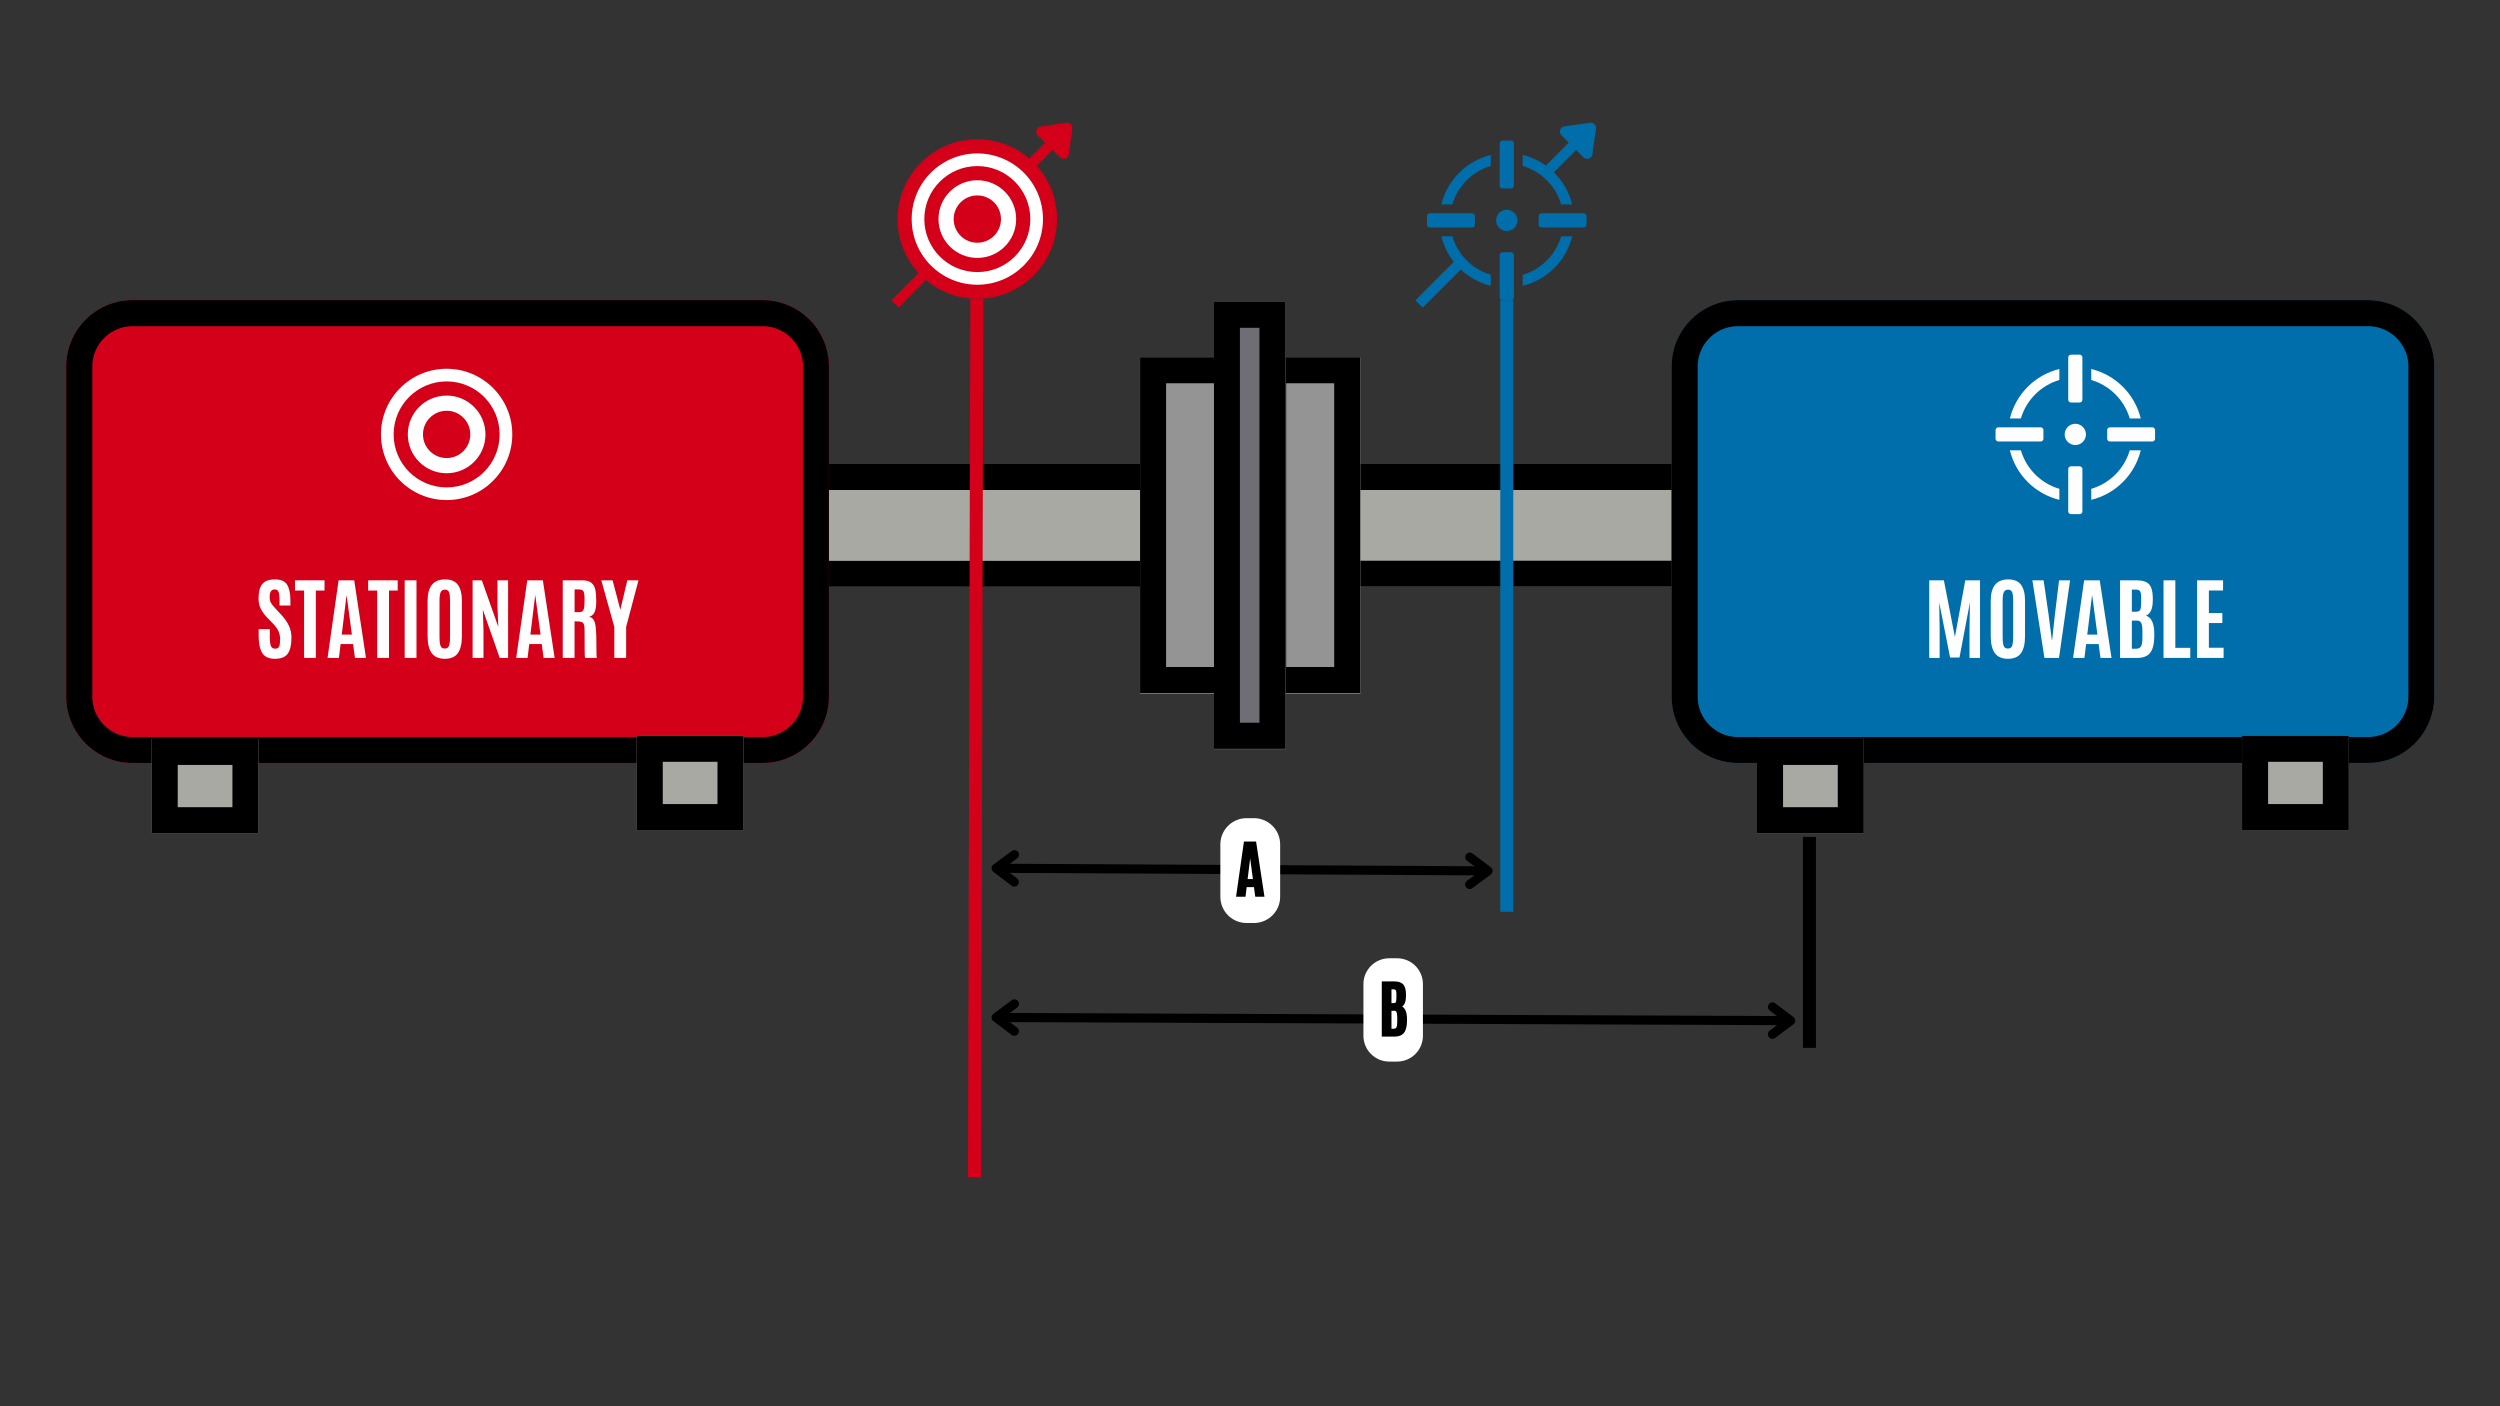 <svg xmlns="http://www.w3.org/2000/svg" xmlns:xlink="http://www.w3.org/1999/xlink" width="1920" zoomAndPan="magnify" viewBox="0 0 1440 810" height="1080" preserveAspectRatio="xMidYMid meet" version="1.2"><rect x="0" y="0" width="1440" height="810" fill="#333333" stroke="none"/><defs><clipPath id="0f20b45a67"><path d="M 449.273 267.27 L 674.234 267.27 L 674.234 338.102 L 449.273 338.102 Z M 449.273 267.27 "/></clipPath><clipPath id="ab430d32ae"><path d="M 449.285 267.27 L 673.883 267.27 L 673.883 337.988 L 449.285 337.988 Z M 449.285 267.27 "/></clipPath><clipPath id="9d5e3405e5"><path d="M 38.176 172.879 L 477.621 172.879 L 477.621 439.461 L 38.176 439.461 Z M 38.176 172.879 "/></clipPath><clipPath id="8dcac3aa70"><path d="M 76.426 172.879 L 439.195 172.879 C 460.32 172.879 477.445 190.004 477.445 211.129 L 477.445 401.211 C 477.445 422.336 460.32 439.461 439.195 439.461 L 76.426 439.461 C 55.301 439.461 38.176 422.336 38.176 401.211 L 38.176 211.129 C 38.176 190.004 55.301 172.879 76.426 172.879 Z M 76.426 172.879 "/></clipPath><clipPath id="455124574b"><path d="M 38.176 172.879 L 477.543 172.879 L 477.543 439.461 L 38.176 439.461 Z M 38.176 172.879 "/></clipPath><clipPath id="d4a1e31d65"><path d="M 76.426 172.879 L 439.191 172.879 C 460.316 172.879 477.441 190.004 477.441 211.129 L 477.441 401.211 C 477.441 422.336 460.316 439.461 439.191 439.461 L 76.426 439.461 C 55.301 439.461 38.176 422.336 38.176 401.211 L 38.176 211.129 C 38.176 190.004 55.301 172.879 76.426 172.879 Z M 76.426 172.879 "/></clipPath><clipPath id="94884ce990"><path d="M 87.355 425.609 L 148.875 425.609 L 148.875 479.934 L 87.355 479.934 Z M 87.355 425.609 "/></clipPath><clipPath id="943d3fd9c2"><path d="M 87.359 425.609 L 148.855 425.609 L 148.855 479.914 L 87.359 479.914 Z M 87.359 425.609 "/></clipPath><clipPath id="9624cad0ba"><path d="M 366.746 423.812 L 428.266 423.812 L 428.266 478.137 L 366.746 478.137 Z M 366.746 423.812 "/></clipPath><clipPath id="cf96312843"><path d="M 366.75 423.812 L 428.246 423.812 L 428.246 478.117 L 366.75 478.117 Z M 366.75 423.812 "/></clipPath><clipPath id="c0663f556a"><path d="M 767.203 267.27 L 985.605 267.27 L 985.605 338.102 L 767.203 338.102 Z M 767.203 267.27 "/></clipPath><clipPath id="98d8f75027"><path d="M 767.215 267.27 L 985.23 267.27 L 985.23 337.977 L 767.215 337.977 Z M 767.215 267.27 "/></clipPath><clipPath id="1b046ddba1"><path d="M 962.848 172.879 L 1402.297 172.879 L 1402.297 439.461 L 962.848 439.461 Z M 962.848 172.879 "/></clipPath><clipPath id="fcf12e7de6"><path d="M 1001.098 172.879 L 1363.867 172.879 C 1384.992 172.879 1402.117 190.004 1402.117 211.129 L 1402.117 401.211 C 1402.117 422.336 1384.992 439.461 1363.867 439.461 L 1001.098 439.461 C 979.973 439.461 962.848 422.336 962.848 401.211 L 962.848 211.129 C 962.848 190.004 979.973 172.879 1001.098 172.879 Z M 1001.098 172.879 "/></clipPath><clipPath id="ad681475d0"><path d="M 962.848 172.879 L 1402.219 172.879 L 1402.219 439.461 L 962.848 439.461 Z M 962.848 172.879 "/></clipPath><clipPath id="1a0d3aa9b2"><path d="M 1001.098 172.879 L 1363.867 172.879 C 1384.992 172.879 1402.117 190.004 1402.117 211.129 L 1402.117 401.211 C 1402.117 422.336 1384.992 439.461 1363.867 439.461 L 1001.098 439.461 C 979.973 439.461 962.848 422.336 962.848 401.211 L 962.848 211.129 C 962.848 190.004 979.973 172.879 1001.098 172.879 Z M 1001.098 172.879 "/></clipPath><clipPath id="e1f8138027"><path d="M 1012.031 425.609 L 1073.547 425.609 L 1073.547 479.934 L 1012.031 479.934 Z M 1012.031 425.609 "/></clipPath><clipPath id="ac1a87d155"><path d="M 1012.031 425.609 L 1073.531 425.609 L 1073.531 479.914 L 1012.031 479.914 Z M 1012.031 425.609 "/></clipPath><clipPath id="97b0dccbea"><path d="M 1291.418 423.812 L 1352.938 423.812 L 1352.938 478.137 L 1291.418 478.137 Z M 1291.418 423.812 "/></clipPath><clipPath id="a555d4ecd9"><path d="M 1291.422 423.812 L 1352.918 423.812 L 1352.918 478.117 L 1291.422 478.117 Z M 1291.422 423.812 "/></clipPath><clipPath id="df5d9273a7"><path d="M 656.695 205.781 L 714.41 205.781 L 714.41 399.59 L 656.695 399.59 Z M 656.695 205.781 "/></clipPath><clipPath id="2a1c3d6132"><path d="M 656.695 205.785 L 714.289 205.785 L 714.289 399.191 L 656.695 399.191 Z M 656.695 205.785 "/></clipPath><clipPath id="277052fe72"><path d="M 725.883 205.781 L 783.598 205.781 L 783.598 399.59 L 725.883 399.59 Z M 725.883 205.781 "/></clipPath><clipPath id="a4f8c16154"><path d="M 725.883 205.785 L 783.48 205.785 L 783.48 399.191 L 725.883 399.191 Z M 725.883 205.785 "/></clipPath><clipPath id="f0aa7f1737"><path d="M 699.258 173.805 L 740.578 173.805 L 740.578 431.562 L 699.258 431.562 Z M 699.258 173.805 "/></clipPath><clipPath id="a1afe26e21"><path d="M 699.258 173.844 L 740.398 173.844 L 740.398 431.305 L 699.258 431.305 Z M 699.258 173.844 "/></clipPath><clipPath id="43d1d917b0"><path d="M 517.008 80.25 L 609 80.25 L 609 172.5 L 517.008 172.5 Z M 517.008 80.25 "/></clipPath><clipPath id="ab97b9a00d"><path d="M 821.961 122 L 850 122 L 850 132 L 821.961 132 Z M 821.961 122 "/></clipPath><clipPath id="ad34aea81b"><path d="M 211.328 204.281 L 303.578 204.281 L 303.578 296.531 L 211.328 296.531 Z M 211.328 204.281 "/></clipPath><clipPath id="a0b7d6a897"><path d="M 1191 204.281 L 1200 204.281 L 1200 232 L 1191 232 Z M 1191 204.281 "/></clipPath><clipPath id="0eff4af2fc"><path d="M 1213 246 L 1241.691 246 L 1241.691 255 L 1213 255 Z M 1213 246 "/></clipPath><clipPath id="147f0a5e91"><path d="M 1191 268 L 1200 268 L 1200 296.531 L 1191 296.531 Z M 1191 268 "/></clipPath><clipPath id="dd4a441997"><path d="M 1149.441 246 L 1178 246 L 1178 255 L 1149.441 255 Z M 1149.441 246 "/></clipPath></defs><g id="02e8059761"><g clip-rule="nonzero" clip-path="url(#0f20b45a67)"><path style=" stroke:none;fill-rule:nonzero;fill:#a8a9a3;fill-opacity:1;" d="M 449.273 267.27 L 674.223 267.27 L 674.223 338.102 L 449.273 338.102 Z M 449.273 267.27 "/></g><g clip-rule="nonzero" clip-path="url(#ab430d32ae)"><path style="fill:none;stroke-width:36.461;stroke-linecap:butt;stroke-linejoin:miter;stroke:#000000;stroke-opacity:1;stroke-miterlimit:4;" d="M 0.002 0.002 L 273.38 0.002 L 273.38 86.08 L 0.002 86.08 Z M 0.002 0.002 " transform="matrix(0.822,0,0,0.822,449.283,267.268)"/></g><g clip-rule="nonzero" clip-path="url(#9d5e3405e5)"><g clip-rule="nonzero" clip-path="url(#8dcac3aa70)"><path style=" stroke:none;fill-rule:nonzero;fill:#d40019;fill-opacity:1;" d="M 38.176 172.879 L 477.621 172.879 L 477.621 439.461 L 38.176 439.461 Z M 38.176 172.879 "/></g></g><g clip-rule="nonzero" clip-path="url(#455124574b)"><g clip-rule="nonzero" clip-path="url(#d4a1e31d65)"><path style="fill:none;stroke-width:36.461;stroke-linecap:butt;stroke-linejoin:miter;stroke:#000000;stroke-opacity:1;stroke-miterlimit:4;" d="M 46.488 0.001 L 487.386 0.001 C 513.061 0.001 533.874 20.814 533.874 46.489 L 533.874 277.511 C 533.874 303.186 513.061 323.999 487.386 323.999 L 46.488 323.999 C 20.813 323.999 -0 303.186 -0 277.511 L -0 46.489 C -0 20.814 20.813 0.001 46.488 0.001 Z M 46.488 0.001 " transform="matrix(0.823,0,0,0.823,38.176,172.878)"/></g></g><g clip-rule="nonzero" clip-path="url(#94884ce990)"><path style=" stroke:none;fill-rule:nonzero;fill:#a8a9a3;fill-opacity:1;" d="M 87.355 425.609 L 148.895 425.609 L 148.895 479.934 L 87.355 479.934 Z M 87.355 425.609 "/></g><g clip-rule="nonzero" clip-path="url(#943d3fd9c2)"><path style="fill:none;stroke-width:36.461;stroke-linecap:butt;stroke-linejoin:miter;stroke:#000000;stroke-opacity:1;stroke-miterlimit:4;" d="M 0 -0.002 L 74.759 -0.002 L 74.759 66.015 L 0 66.015 Z M 0 -0.002 " transform="matrix(0.823,0,0,0.823,87.359,425.611)"/></g><g clip-rule="nonzero" clip-path="url(#9624cad0ba)"><path style=" stroke:none;fill-rule:nonzero;fill:#a8a9a3;fill-opacity:1;" d="M 366.746 423.812 L 428.285 423.812 L 428.285 478.137 L 366.746 478.137 Z M 366.746 423.812 "/></g><g clip-rule="nonzero" clip-path="url(#cf96312843)"><path style="fill:none;stroke-width:36.461;stroke-linecap:butt;stroke-linejoin:miter;stroke:#000000;stroke-opacity:1;stroke-miterlimit:4;" d="M 0.002 0 L 74.761 0 L 74.761 66.017 L 0.002 66.017 Z M 0.002 0 " transform="matrix(0.823,0,0,0.823,366.749,423.812)"/></g><g clip-rule="nonzero" clip-path="url(#c0663f556a)"><path style=" stroke:none;fill-rule:nonzero;fill:#a8a9a3;fill-opacity:1;" d="M 767.203 267.27 L 985.512 267.27 L 985.512 338.102 L 767.203 338.102 Z M 767.203 267.27 "/></g><g clip-rule="nonzero" clip-path="url(#98d8f75027)"><path style="fill:none;stroke-width:36.461;stroke-linecap:butt;stroke-linejoin:miter;stroke:#000000;stroke-opacity:1;stroke-miterlimit:4;" d="M 0.001 0.002 L 265.41 0.002 L 265.41 86.079 L 0.001 86.079 Z M 0.001 0.002 " transform="matrix(0.821,0,0,0.821,767.214,267.268)"/></g><g clip-rule="nonzero" clip-path="url(#1b046ddba1)"><g clip-rule="nonzero" clip-path="url(#fcf12e7de6)"><path style=" stroke:none;fill-rule:nonzero;fill:#006eab;fill-opacity:1;" d="M 962.848 172.879 L 1402.297 172.879 L 1402.297 439.461 L 962.848 439.461 Z M 962.848 172.879 "/></g></g><g clip-rule="nonzero" clip-path="url(#ad681475d0)"><g clip-rule="nonzero" clip-path="url(#1a0d3aa9b2)"><path style="fill:none;stroke-width:36.461;stroke-linecap:butt;stroke-linejoin:miter;stroke:#000000;stroke-opacity:1;stroke-miterlimit:4;" d="M 46.486 0.001 L 487.389 0.001 C 513.064 0.001 533.877 20.814 533.877 46.489 L 533.877 277.511 C 533.877 303.186 513.064 323.999 487.389 323.999 L 46.486 323.999 C 20.811 323.999 -0.002 303.186 -0.002 277.511 L -0.002 46.489 C -0.002 20.814 20.811 0.001 46.486 0.001 Z M 46.486 0.001 " transform="matrix(0.823,0,0,0.823,962.85,172.878)"/></g></g><g clip-rule="nonzero" clip-path="url(#e1f8138027)"><path style=" stroke:none;fill-rule:nonzero;fill:#a8a9a3;fill-opacity:1;" d="M 1012.031 425.609 L 1073.566 425.609 L 1073.566 479.934 L 1012.031 479.934 Z M 1012.031 425.609 "/></g><g clip-rule="nonzero" clip-path="url(#ac1a87d155)"><path style="fill:none;stroke-width:36.461;stroke-linecap:butt;stroke-linejoin:miter;stroke:#000000;stroke-opacity:1;stroke-miterlimit:4;" d="M -0.002 -0.002 L 74.761 -0.002 L 74.761 66.015 L -0.002 66.015 Z M -0.002 -0.002 " transform="matrix(0.823,0,0,0.823,1012.033,425.611)"/></g><g clip-rule="nonzero" clip-path="url(#97b0dccbea)"><path style=" stroke:none;fill-rule:nonzero;fill:#a8a9a3;fill-opacity:1;" d="M 1291.418 423.812 L 1352.957 423.812 L 1352.957 478.137 L 1291.418 478.137 Z M 1291.418 423.812 "/></g><g clip-rule="nonzero" clip-path="url(#a555d4ecd9)"><path style="fill:none;stroke-width:36.461;stroke-linecap:butt;stroke-linejoin:miter;stroke:#000000;stroke-opacity:1;stroke-miterlimit:4;" d="M -0 0 L 74.759 0 L 74.759 66.017 L -0 66.017 Z M -0 0 " transform="matrix(0.823,0,0,0.823,1291.422,423.812)"/></g><g clip-rule="nonzero" clip-path="url(#df5d9273a7)"><path style=" stroke:none;fill-rule:nonzero;fill:#949494;fill-opacity:1;" d="M 656.695 205.781 L 714.41 205.781 L 714.41 399.668 L 656.695 399.668 Z M 656.695 205.781 "/></g><g clip-rule="nonzero" clip-path="url(#2a1c3d6132)"><path style="fill:none;stroke-width:36.461;stroke-linecap:butt;stroke-linejoin:miter;stroke:#000000;stroke-opacity:1;stroke-miterlimit:4;" d="M -0 -0.002 L 70.139 -0.002 L 70.139 235.533 L -0 235.533 Z M -0 -0.002 " transform="matrix(0.821,0,0,0.821,656.695,205.786)"/></g><g clip-rule="nonzero" clip-path="url(#277052fe72)"><path style=" stroke:none;fill-rule:nonzero;fill:#949494;fill-opacity:1;" d="M 725.883 205.781 L 783.598 205.781 L 783.598 399.668 L 725.883 399.668 Z M 725.883 205.781 "/></g><g clip-rule="nonzero" clip-path="url(#a4f8c16154)"><path style="fill:none;stroke-width:36.461;stroke-linecap:butt;stroke-linejoin:miter;stroke:#000000;stroke-opacity:1;stroke-miterlimit:4;" d="M -0.001 -0.002 L 70.143 -0.002 L 70.143 235.533 L -0.001 235.533 Z M -0.001 -0.002 " transform="matrix(0.821,0,0,0.821,725.883,205.786)"/></g><g clip-rule="nonzero" clip-path="url(#f0aa7f1737)"><path style=" stroke:none;fill-rule:nonzero;fill:#6e6e74;fill-opacity:1;" d="M 699.258 173.805 L 740.578 173.805 L 740.578 431.566 L 699.258 431.566 Z M 699.258 173.805 "/></g><g clip-rule="nonzero" clip-path="url(#a1afe26e21)"><path style="fill:none;stroke-width:36.461;stroke-linecap:butt;stroke-linejoin:miter;stroke:#000000;stroke-opacity:1;stroke-miterlimit:4;" d="M 0.001 0.002 L 50.205 0.002 L 50.205 313.18 L 0.001 313.18 Z M 0.001 0.002 " transform="matrix(0.819,0,0,0.822,699.257,173.842)"/></g><g clip-rule="nonzero" clip-path="url(#43d1d917b0)"><path style=" stroke:none;fill-rule:nonzero;fill:#d40019;fill-opacity:1;" d="M 608.875 126.188 C 608.875 151.559 588.309 172.125 562.938 172.125 C 537.57 172.125 517.004 151.559 517.004 126.188 C 517.004 100.82 537.57 80.254 562.938 80.254 C 588.309 80.254 608.875 100.82 608.875 126.188 "/></g><path style=" stroke:none;fill-rule:nonzero;fill:#ffffff;fill-opacity:1;" d="M 600.758 126.188 C 600.758 147.074 583.824 164.008 562.938 164.008 C 542.055 164.008 525.121 147.074 525.121 126.188 C 525.121 105.301 542.055 88.371 562.938 88.371 C 583.824 88.371 600.758 105.301 600.758 126.188 "/><path style=" stroke:none;fill-rule:nonzero;fill:#d40019;fill-opacity:1;" d="M 593.465 126.188 C 593.465 143.047 579.797 156.715 562.938 156.715 C 546.082 156.715 532.414 143.047 532.414 126.188 C 532.414 109.332 546.082 95.664 562.938 95.664 C 579.797 95.664 593.465 109.332 593.465 126.188 "/><path style=" stroke:none;fill-rule:nonzero;fill:#ffffff;fill-opacity:1;" d="M 585.309 126.188 C 585.309 138.543 575.293 148.559 562.938 148.559 C 550.586 148.559 540.57 138.543 540.57 126.188 C 540.57 113.836 550.586 103.82 562.938 103.82 C 575.293 103.82 585.309 113.836 585.309 126.188 "/><path style=" stroke:none;fill-rule:nonzero;fill:#d40019;fill-opacity:1;" d="M 576.562 126.188 C 576.562 133.711 570.461 139.812 562.938 139.812 C 555.414 139.812 549.316 133.711 549.316 126.188 C 549.316 118.664 555.414 112.566 562.938 112.566 C 570.461 112.566 576.562 118.664 576.562 126.188 "/><path style="fill:none;stroke-width:10;stroke-linecap:butt;stroke-linejoin:miter;stroke:#d40019;stroke-opacity:1;stroke-miterlimit:4;" d="M -0.001 5.001 L 674.632 5.002 " transform="matrix(0.002,-0.75,0.75,0.002,557.554,678.084)"/><path style="fill:none;stroke-width:10;stroke-linecap:butt;stroke-linejoin:miter;stroke:#006eab;stroke-opacity:1;stroke-miterlimit:4;" d="M -0.001 4.998 L 470.39 4.998 " transform="matrix(0,0.749,-0.749,0,871.644,172.883)"/><path style="fill:none;stroke-width:7;stroke-linecap:butt;stroke-linejoin:miter;stroke:#000000;stroke-opacity:1;stroke-miterlimit:4;" d="M 3.499 3.501 L 381.25 3.5 " transform="matrix(0.75,0.004,-0.004,0.75,571.16,497.477)"/><path style="fill:none;stroke-width:7;stroke-linecap:round;stroke-linejoin:round;stroke:#000000;stroke-opacity:1;stroke-miterlimit:4;" d="M 17.502 -7.001 L 3.499 3.501 L 17.502 14 " transform="matrix(0.75,0.004,-0.004,0.75,571.16,497.477)"/><path style="fill:none;stroke-width:7;stroke-linecap:round;stroke-linejoin:round;stroke:#000000;stroke-opacity:1;stroke-miterlimit:4;" d="M 367.248 -6.998 L 381.25 3.5 L 367.247 14.002 " transform="matrix(0.75,0.004,-0.004,0.75,571.16,497.477)"/><path style=" stroke:none;fill-rule:nonzero;fill:#ffffff;fill-opacity:1;" d="M 718.027 471.266 L 722.27 471.266 C 730.605 471.266 737.367 478.023 737.367 486.363 L 737.367 516.555 C 737.367 524.895 730.605 531.652 722.27 531.652 L 718.027 531.652 C 709.688 531.652 702.93 524.895 702.93 516.555 L 702.93 486.363 C 702.93 478.023 709.688 471.266 718.027 471.266 Z M 718.027 471.266 "/><g style="fill:#000000;fill-opacity:1;"><g transform="translate(711.569, 516.084)"><path style="stroke:none" d="M 10.109 -9.734 L 8.531 -21.641 L 7.062 -9.734 Z M 0.469 -0.078 L 4.891 -31.016 L 4.938 -31.375 L 11.922 -31.375 L 11.984 -31.016 L 16.688 -0.078 L 16.75 0.438 L 11.469 0.438 L 11.406 0.047 L 10.719 -5.078 L 6.5 -5.078 L 5.891 0.047 L 5.844 0.438 L 0.406 0.438 Z M 0.469 -0.078 "/></g></g><path style="fill:none;stroke-width:10;stroke-linecap:butt;stroke-linejoin:miter;stroke:#000000;stroke-opacity:1;stroke-miterlimit:4;" d="M -0.001 4.999 L 162.405 4.999 " transform="matrix(0,-0.748,0.748,0,1038.506,603.558)"/><path style="fill:none;stroke-width:7;stroke-linecap:butt;stroke-linejoin:miter;stroke:#000000;stroke-opacity:1;stroke-miterlimit:4;" d="M 3.501 3.499 L 613.701 3.5 " transform="matrix(0.75,0.003,-0.003,0.75,571.162,583.442)"/><path style="fill:none;stroke-width:7;stroke-linecap:round;stroke-linejoin:round;stroke:#000000;stroke-opacity:1;stroke-miterlimit:4;" d="M 17.499 -7.002 L 3.501 3.499 L 17.501 14 " transform="matrix(0.75,0.003,-0.003,0.75,571.162,583.442)"/><path style="fill:none;stroke-width:7;stroke-linecap:round;stroke-linejoin:round;stroke:#000000;stroke-opacity:1;stroke-miterlimit:4;" d="M 599.701 -7.001 L 613.701 3.5 L 599.702 14 " transform="matrix(0.75,0.003,-0.003,0.75,571.162,583.442)"/><path style=" stroke:none;fill-rule:nonzero;fill:#ffffff;fill-opacity:1;" d="M 800.211 551.965 L 804.734 551.965 C 812.949 551.965 819.609 558.625 819.609 566.84 L 819.609 596.59 C 819.609 604.805 812.949 611.465 804.734 611.465 L 800.211 611.465 C 791.996 611.465 785.336 604.805 785.336 596.59 L 785.336 566.84 C 785.336 558.625 791.996 551.965 800.211 551.965 Z M 800.211 551.965 "/><g style="fill:#000000;fill-opacity:1;"><g transform="translate(793.847, 596.658)"><path style="stroke:none" d="M 16 -23 C 16 -19.977 15.27 -17.941 13.812 -16.891 C 15.664 -15.805 16.594 -13.363 16.594 -9.562 L 16.594 -8.766 C 16.57 -5.555 16 -3.234 14.875 -1.797 C 13.727 -0.305 11.879 0.438 9.328 0.438 L 2.062 0.438 L 2.062 -31.375 L 9.188 -31.375 C 11.625 -31.375 13.375 -30.789 14.438 -29.625 C 14.957 -29.031 15.344 -28.258 15.594 -27.312 C 15.852 -26.363 15.988 -25.238 16 -23.938 Z M 7.641 -4.094 L 8.875 -4.094 C 9.645 -4.094 10.172 -4.348 10.453 -4.859 C 10.797 -5.43 10.969 -6.508 10.969 -8.094 L 10.969 -10.578 C 10.969 -11.328 10.926 -11.969 10.844 -12.5 C 10.77 -13.039 10.672 -13.453 10.547 -13.734 C 10.441 -13.973 10.281 -14.148 10.062 -14.266 C 9.844 -14.391 9.551 -14.453 9.188 -14.453 L 7.641 -14.453 Z M 7.641 -18.859 L 8.953 -18.859 C 9.566 -18.859 9.961 -19.035 10.141 -19.391 C 10.367 -19.848 10.484 -20.844 10.484 -22.375 L 10.484 -24.234 C 10.484 -24.461 10.473 -24.676 10.453 -24.875 C 10.43 -25.082 10.41 -25.258 10.391 -25.406 C 10.367 -25.562 10.336 -25.703 10.297 -25.828 C 10.266 -25.961 10.227 -26.07 10.188 -26.156 C 10.156 -26.25 10.117 -26.32 10.078 -26.375 C 9.848 -26.664 9.422 -26.812 8.797 -26.812 L 7.641 -26.812 Z M 7.641 -18.859 "/></g></g><path style="fill:none;stroke-width:8;stroke-linecap:butt;stroke-linejoin:miter;stroke:#d40019;stroke-opacity:1;stroke-miterlimit:4;" d="M -0.002 3.999 L 23.535 4.001 " transform="matrix(0.528,-0.533,0.533,0.528,590.612,93.693)"/><path style="fill-rule:nonzero;fill:#d40019;fill-opacity:1;stroke-width:8;stroke-linecap:round;stroke-linejoin:round;stroke:#d40019;stroke-opacity:1;stroke-miterlimit:4;" d="M 25.535 -7.999 L 41.533 3.997 L 25.535 15.998 Z M 25.535 -7.999 " transform="matrix(0.528,-0.533,0.533,0.528,590.612,93.693)"/><path style="fill:none;stroke-width:8;stroke-linecap:butt;stroke-linejoin:miter;stroke:#d40019;stroke-opacity:1;stroke-miterlimit:4;" d="M -0.001 4.001 L 39.262 4 " transform="matrix(0.523,-0.531,0.531,0.523,513.465,173.009)"/><path style=" stroke:none;fill-rule:nonzero;fill:#006eab;fill-opacity:1;" d="M 874.023 126.938 C 874.023 127.34 873.984 127.738 873.906 128.133 C 873.828 128.527 873.711 128.91 873.559 129.281 C 873.402 129.652 873.215 130.008 872.992 130.34 C 872.77 130.676 872.516 130.984 872.23 131.27 C 871.945 131.555 871.637 131.809 871.301 132.031 C 870.969 132.254 870.613 132.441 870.242 132.598 C 869.871 132.75 869.488 132.867 869.094 132.945 C 868.699 133.023 868.301 133.062 867.898 133.062 C 867.496 133.062 867.098 133.023 866.703 132.945 C 866.309 132.867 865.926 132.75 865.555 132.598 C 865.184 132.441 864.832 132.254 864.496 132.031 C 864.16 131.809 863.852 131.555 863.566 131.27 C 863.285 130.984 863.031 130.676 862.805 130.34 C 862.582 130.008 862.395 129.652 862.238 129.281 C 862.086 128.91 861.969 128.527 861.891 128.133 C 861.812 127.738 861.773 127.34 861.773 126.938 C 861.773 126.535 861.812 126.137 861.891 125.742 C 861.969 125.348 862.086 124.965 862.238 124.594 C 862.395 124.223 862.582 123.867 862.805 123.535 C 863.031 123.199 863.285 122.891 863.566 122.605 C 863.852 122.32 864.16 122.066 864.496 121.844 C 864.832 121.621 865.184 121.434 865.555 121.277 C 865.926 121.125 866.309 121.008 866.703 120.93 C 867.098 120.852 867.496 120.812 867.898 120.812 C 868.301 120.812 868.699 120.852 869.094 120.93 C 869.488 121.008 869.871 121.125 870.242 121.277 C 870.613 121.434 870.969 121.621 871.301 121.844 C 871.637 122.066 871.945 122.32 872.23 122.605 C 872.516 122.891 872.77 123.199 872.992 123.535 C 873.215 123.867 873.402 124.223 873.559 124.594 C 873.711 124.965 873.828 125.348 873.906 125.742 C 873.984 126.137 874.023 126.535 874.023 126.938 Z M 874.023 126.938 "/><path style=" stroke:none;fill-rule:nonzero;fill:#006eab;fill-opacity:1;" d="M 905.586 136.125 L 899.25 136.125 C 898.863 137.434 898.395 138.711 897.852 139.961 C 897.305 141.207 896.684 142.418 895.984 143.59 C 895.289 144.762 894.523 145.887 893.688 146.961 C 892.848 148.039 891.949 149.059 890.984 150.023 C 890.02 150.988 889 151.887 887.926 152.723 C 886.848 153.562 885.723 154.328 884.551 155.023 C 883.379 155.723 882.172 156.344 880.922 156.887 C 879.672 157.434 878.395 157.898 877.086 158.285 L 877.086 164.625 C 878.805 164.203 880.484 163.668 882.129 163.016 C 883.77 162.363 885.363 161.605 886.902 160.738 C 888.445 159.871 889.918 158.902 891.328 157.832 C 892.734 156.762 894.062 155.602 895.316 154.352 C 896.566 153.102 897.723 151.773 898.793 150.363 C 899.863 148.957 900.832 147.48 901.699 145.941 C 902.566 144.402 903.328 142.809 903.977 141.164 C 904.629 139.523 905.164 137.84 905.586 136.125 Z M 905.586 136.125 "/><path style=" stroke:none;fill-rule:nonzero;fill:#006eab;fill-opacity:1;" d="M 877.086 95.586 C 878.395 95.973 879.672 96.441 880.922 96.984 C 882.172 97.531 883.379 98.152 884.551 98.848 C 885.723 99.547 886.848 100.312 887.926 101.148 C 889 101.988 890.02 102.887 890.984 103.852 C 891.949 104.816 892.848 105.836 893.688 106.91 C 894.523 107.988 895.289 109.109 895.984 110.281 C 896.684 111.453 897.305 112.664 897.852 113.914 C 898.395 115.164 898.863 116.441 899.25 117.75 L 905.59 117.75 C 905.164 116.031 904.629 114.352 903.977 112.707 C 903.328 111.062 902.566 109.473 901.699 107.934 C 900.832 106.391 899.863 104.918 898.793 103.508 C 897.723 102.102 896.566 100.77 895.316 99.52 C 894.062 98.27 892.734 97.109 891.328 96.043 C 889.918 94.973 888.445 94.004 886.902 93.137 C 885.363 92.27 883.77 91.508 882.129 90.859 C 880.484 90.207 878.805 89.668 877.086 89.246 Z M 877.086 95.586 "/><path style=" stroke:none;fill-rule:nonzero;fill:#006eab;fill-opacity:1;" d="M 836.551 117.75 C 836.934 116.441 837.402 115.164 837.949 113.914 C 838.492 112.664 839.113 111.453 839.812 110.281 C 840.508 109.109 841.273 107.988 842.113 106.91 C 842.949 105.836 843.848 104.816 844.812 103.852 C 845.777 102.887 846.797 101.984 847.871 101.148 C 848.949 100.312 850.074 99.547 851.246 98.848 C 852.418 98.152 853.629 97.531 854.875 96.984 C 856.125 96.441 857.402 95.973 858.711 95.586 L 858.711 89.246 C 856.996 89.668 855.312 90.207 853.672 90.859 C 852.027 91.508 850.434 92.27 848.895 93.137 C 847.352 94.004 845.879 94.973 844.473 96.043 C 843.062 97.109 841.734 98.27 840.484 99.52 C 839.234 100.77 838.074 102.102 837.004 103.508 C 835.934 104.918 834.965 106.391 834.098 107.934 C 833.23 109.473 832.469 111.062 831.82 112.707 C 831.168 114.352 830.633 116.031 830.211 117.75 Z M 836.551 117.75 "/><path style=" stroke:none;fill-rule:nonzero;fill:#006eab;fill-opacity:1;" d="M 836.551 136.125 L 830.211 136.125 C 830.633 137.84 831.168 139.523 831.82 141.164 C 832.469 142.809 833.23 144.402 834.098 145.941 C 834.965 147.48 835.934 148.957 837.004 150.363 C 838.074 151.773 839.234 153.102 840.484 154.352 C 841.734 155.602 843.062 156.762 844.473 157.832 C 845.879 158.902 847.352 159.871 848.895 160.738 C 850.434 161.605 852.027 162.363 853.672 163.016 C 855.312 163.668 856.996 164.203 858.711 164.625 L 858.711 158.285 C 857.402 157.898 856.125 157.434 854.875 156.887 C 853.629 156.344 852.418 155.723 851.246 155.023 C 850.074 154.328 848.949 153.562 847.871 152.723 C 846.797 151.887 845.777 150.988 844.812 150.023 C 843.848 149.059 842.949 148.039 842.113 146.961 C 841.273 145.887 840.508 144.762 839.812 143.59 C 839.113 142.418 838.492 141.207 837.949 139.961 C 837.402 138.711 836.934 137.434 836.551 136.125 Z M 836.551 136.125 "/><path style=" stroke:none;fill-rule:nonzero;fill:#006eab;fill-opacity:1;" d="M 865.402 81 L 870.398 81 C 870.605 81 870.809 81.039 871.004 81.121 C 871.199 81.199 871.367 81.316 871.52 81.465 C 871.668 81.613 871.781 81.785 871.863 81.98 C 871.941 82.172 871.98 82.375 871.98 82.586 L 871.98 106.984 C 871.98 107.195 871.941 107.398 871.863 107.594 C 871.781 107.785 871.668 107.957 871.52 108.105 C 871.367 108.254 871.199 108.371 871.004 108.449 C 870.809 108.531 870.605 108.57 870.398 108.57 L 865.402 108.57 C 865.191 108.57 864.988 108.531 864.793 108.449 C 864.602 108.371 864.43 108.254 864.281 108.105 C 864.133 107.957 864.016 107.785 863.938 107.594 C 863.855 107.398 863.816 107.195 863.816 106.984 L 863.816 82.586 C 863.816 82.375 863.855 82.172 863.938 81.98 C 864.016 81.785 864.133 81.613 864.281 81.465 C 864.43 81.316 864.602 81.199 864.793 81.121 C 864.988 81.039 865.191 81 865.402 81 Z M 865.402 81 "/><path style=" stroke:none;fill-rule:nonzero;fill:#006eab;fill-opacity:1;" d="M 887.852 122.855 L 912.25 122.855 C 912.461 122.855 912.664 122.895 912.859 122.977 C 913.051 123.055 913.223 123.168 913.371 123.32 C 913.52 123.469 913.637 123.637 913.715 123.832 C 913.797 124.027 913.836 124.23 913.836 124.441 L 913.836 129.434 C 913.836 129.645 913.797 129.848 913.715 130.043 C 913.637 130.238 913.52 130.406 913.371 130.555 C 913.223 130.707 913.051 130.82 912.859 130.898 C 912.664 130.98 912.461 131.02 912.25 131.02 L 887.852 131.02 C 887.641 131.02 887.438 130.98 887.242 130.898 C 887.051 130.82 886.879 130.707 886.73 130.555 C 886.582 130.406 886.465 130.238 886.387 130.043 C 886.305 129.848 886.266 129.645 886.266 129.434 L 886.266 124.441 C 886.266 124.23 886.305 124.027 886.387 123.832 C 886.465 123.637 886.582 123.469 886.73 123.32 C 886.879 123.168 887.051 123.055 887.242 122.977 C 887.438 122.895 887.641 122.855 887.852 122.855 Z M 887.852 122.855 "/><path style=" stroke:none;fill-rule:nonzero;fill:#006eab;fill-opacity:1;" d="M 865.402 145.305 L 870.398 145.305 C 870.605 145.305 870.809 145.344 871.004 145.426 C 871.199 145.504 871.367 145.621 871.52 145.77 C 871.668 145.918 871.781 146.09 871.863 146.281 C 871.941 146.477 871.98 146.68 871.98 146.891 L 871.98 171.289 C 871.98 171.5 871.941 171.703 871.863 171.895 C 871.781 172.09 871.668 172.262 871.52 172.41 C 871.367 172.559 871.199 172.676 871.004 172.754 C 870.809 172.836 870.605 172.875 870.398 172.875 L 865.402 172.875 C 865.191 172.875 864.988 172.836 864.793 172.754 C 864.602 172.676 864.43 172.559 864.281 172.41 C 864.133 172.262 864.016 172.09 863.938 171.895 C 863.855 171.703 863.816 171.5 863.816 171.289 L 863.816 146.891 C 863.816 146.68 863.855 146.477 863.938 146.281 C 864.016 146.09 864.133 145.918 864.281 145.77 C 864.43 145.621 864.602 145.504 864.793 145.426 C 864.988 145.344 865.191 145.305 865.402 145.305 Z M 865.402 145.305 "/><g clip-rule="nonzero" clip-path="url(#ab97b9a00d)"><path style=" stroke:none;fill-rule:nonzero;fill:#006eab;fill-opacity:1;" d="M 823.547 122.855 L 847.945 122.855 C 848.156 122.855 848.359 122.895 848.555 122.977 C 848.746 123.055 848.918 123.168 849.066 123.32 C 849.215 123.469 849.332 123.637 849.41 123.832 C 849.492 124.027 849.531 124.23 849.531 124.441 L 849.531 129.434 C 849.531 129.645 849.492 129.848 849.41 130.043 C 849.332 130.238 849.215 130.406 849.066 130.555 C 848.918 130.707 848.746 130.82 848.555 130.898 C 848.359 130.98 848.156 131.02 847.945 131.02 L 823.547 131.02 C 823.336 131.02 823.133 130.98 822.941 130.898 C 822.746 130.82 822.574 130.707 822.426 130.555 C 822.277 130.406 822.164 130.238 822.082 130.043 C 822 129.848 821.961 129.645 821.961 129.434 L 821.961 124.441 C 821.961 124.23 822 124.027 822.082 123.832 C 822.164 123.637 822.277 123.469 822.426 123.32 C 822.574 123.168 822.746 123.055 822.941 122.977 C 823.133 122.895 823.336 122.855 823.547 122.855 Z M 823.547 122.855 "/></g><path style="fill:none;stroke-width:8;stroke-linecap:butt;stroke-linejoin:miter;stroke:#006eab;stroke-opacity:1;stroke-miterlimit:4;" d="M -0 4.002 L 31.606 4.002 " transform="matrix(0.53,-0.53,0.53,0.53,887.936,97.842)"/><path style="fill-rule:nonzero;fill:#006eab;fill-opacity:1;stroke-width:8;stroke-linecap:round;stroke-linejoin:round;stroke:#006eab;stroke-opacity:1;stroke-miterlimit:4;" d="M 33.606 -8 L 49.604 3.998 L 33.602 16.001 Z M 33.606 -8 " transform="matrix(0.53,-0.53,0.53,0.53,887.936,97.842)"/><path style="fill:none;stroke-width:8;stroke-linecap:butt;stroke-linejoin:miter;stroke:#006eab;stroke-opacity:1;stroke-miterlimit:4;" d="M 0 4.003 L 43.664 4.003 " transform="matrix(0.53,-0.53,0.53,0.53,815.197,172.994)"/><g clip-rule="nonzero" clip-path="url(#ad34aea81b)"><path style=" stroke:none;fill-rule:nonzero;fill:#d40019;fill-opacity:1;" d="M 303.195 250.219 C 303.195 275.59 282.629 296.156 257.262 296.156 C 231.891 296.156 211.324 275.59 211.324 250.219 C 211.324 224.852 231.891 204.285 257.262 204.285 C 282.629 204.285 303.195 224.852 303.195 250.219 "/></g><path style=" stroke:none;fill-rule:nonzero;fill:#ffffff;fill-opacity:1;" d="M 295.078 250.219 C 295.078 271.105 278.148 288.039 257.262 288.039 C 236.375 288.039 219.441 271.105 219.441 250.219 C 219.441 229.336 236.375 212.402 257.262 212.402 C 278.148 212.402 295.078 229.336 295.078 250.219 "/><path style=" stroke:none;fill-rule:nonzero;fill:#d40019;fill-opacity:1;" d="M 287.785 250.219 C 287.785 267.078 274.117 280.746 257.262 280.746 C 240.402 280.746 226.734 267.078 226.734 250.219 C 226.734 233.363 240.402 219.695 257.262 219.695 C 274.117 219.695 287.785 233.363 287.785 250.219 "/><path style=" stroke:none;fill-rule:nonzero;fill:#ffffff;fill-opacity:1;" d="M 279.629 250.219 C 279.629 262.574 269.617 272.59 257.262 272.59 C 244.906 272.59 234.891 262.574 234.891 250.219 C 234.891 237.867 244.906 227.852 257.262 227.852 C 269.617 227.852 279.629 237.867 279.629 250.219 "/><path style=" stroke:none;fill-rule:nonzero;fill:#d40019;fill-opacity:1;" d="M 270.883 250.219 C 270.883 257.742 264.785 263.844 257.262 263.844 C 249.738 263.844 243.637 257.742 243.637 250.219 C 243.637 242.699 249.738 236.598 257.262 236.598 C 264.785 236.598 270.883 242.699 270.883 250.219 "/><g style="fill:#fefefe;fill-opacity:1;"><g transform="translate(146.517, 378.956)"><path style="stroke:none" d="M 2.469 -12.562 L 2.469 -16.562 L 8.906 -16.562 L 8.906 -12.062 C 8.906 -9.57 9.117 -7.82 9.547 -6.812 C 9.973 -5.812 10.77 -5.312 11.938 -5.312 C 13.102 -5.312 13.875 -5.723 14.25 -6.547 C 14.633 -7.379 14.828 -8.734 14.828 -10.609 C 14.828 -12.492 14.488 -14.133 13.812 -15.531 C 13.133 -16.926 12.062 -18.383 10.594 -19.906 L 7.281 -23.312 C 5.75 -24.914 4.551 -26.582 3.688 -28.312 C 2.832 -30.039 2.406 -32.035 2.406 -34.297 C 2.406 -37.992 3.113 -40.738 4.531 -42.531 C 5.957 -44.32 8.406 -45.219 11.875 -45.219 C 15.352 -45.219 17.703 -44.172 18.922 -42.078 C 20.148 -39.992 20.766 -36.945 20.766 -32.938 L 20.766 -30.172 L 14.5 -30.172 L 14.5 -33.359 C 14.5 -35.523 14.312 -37.078 13.938 -38.016 C 13.562 -38.961 12.844 -39.438 11.781 -39.438 C 10.727 -39.438 9.969 -39.078 9.5 -38.359 C 9.039 -37.648 8.812 -36.582 8.812 -35.156 C 8.812 -33.738 9.047 -32.609 9.516 -31.766 C 9.992 -30.922 10.852 -29.836 12.094 -28.516 L 15.766 -24.531 C 17.609 -22.531 19 -20.504 19.938 -18.453 C 20.883 -16.41 21.359 -14.176 21.359 -11.75 C 21.359 -7.57 20.656 -4.484 19.25 -2.484 C 17.844 -0.484 15.383 0.516 11.875 0.516 C 8.363 0.516 5.914 -0.598 4.531 -2.828 C 3.156 -5.055 2.469 -8.301 2.469 -12.562 Z M 2.469 -12.562 "/></g></g><g style="fill:#fefefe;fill-opacity:1;"><g transform="translate(169.494, 378.956)"><path style="stroke:none" d="M 5.641 0 L 5.641 -38.797 L 0.406 -38.797 L 0.406 -44.688 L 17.438 -44.688 L 17.438 -38.797 L 12.422 -38.797 L 12.422 0 Z M 5.641 0 "/></g></g><g style="fill:#fefefe;fill-opacity:1;"><g transform="translate(187.342, 378.956)"><path style="stroke:none" d="M 15.344 -13.438 L 12.344 -35.875 L 12.234 -35.875 L 9.5 -13.438 Z M 1.328 0 L 7.688 -44.688 L 16.688 -44.688 L 23.469 0 L 17.109 0 L 16.047 -7.969 L 8.844 -7.969 L 7.875 0 Z M 1.328 0 "/></g></g><g style="fill:#fefefe;fill-opacity:1;"><g transform="translate(211.639, 378.956)"><path style="stroke:none" d="M 5.641 0 L 5.641 -38.797 L 0.406 -38.797 L 0.406 -44.688 L 17.438 -44.688 L 17.438 -38.797 L 12.422 -38.797 L 12.422 0 Z M 5.641 0 "/></g></g><g style="fill:#fefefe;fill-opacity:1;"><g transform="translate(229.487, 378.956)"><path style="stroke:none" d="M 3.609 0 L 3.609 -44.688 L 10.406 -44.688 L 10.406 0 Z M 3.609 0 "/></g></g><g style="fill:#fefefe;fill-opacity:1;"><g transform="translate(243.502, 378.956)"><path style="stroke:none" d="M 9.656 -12.422 C 9.656 -9.797 9.852 -7.969 10.25 -6.938 C 10.645 -5.906 11.457 -5.391 12.688 -5.391 C 13.926 -5.391 14.738 -5.914 15.125 -6.969 C 15.52 -8.031 15.719 -9.848 15.719 -12.422 L 15.719 -33.234 C 15.719 -35.348 15.52 -36.891 15.125 -37.859 C 14.727 -38.836 13.945 -39.328 12.781 -39.328 C 11.625 -39.328 10.812 -38.836 10.344 -37.859 C 9.883 -36.891 9.656 -35.359 9.656 -33.266 Z M 22.547 -12.5 C 22.547 -8.125 21.766 -4.859 20.203 -2.703 C 18.648 -0.555 16.16 0.516 12.734 0.516 C 9.305 0.516 6.789 -0.562 5.188 -2.719 C 3.594 -4.883 2.797 -8.145 2.797 -12.5 L 2.797 -32.938 C 2.797 -41.125 6.141 -45.219 12.828 -45.219 C 16.273 -45.219 18.754 -44.176 20.266 -42.094 C 21.785 -40.008 22.547 -36.957 22.547 -32.938 Z M 22.547 -12.5 "/></g></g><g style="fill:#fefefe;fill-opacity:1;"><g transform="translate(268.865, 378.956)"><path style="stroke:none" d="M 3.359 0 L 3.359 -44.688 L 8.688 -44.688 L 18.156 -17.875 L 17.672 -30.062 L 17.672 -44.688 L 23.797 -44.688 L 23.797 0 L 18.969 0 L 9.25 -27.75 L 9.625 -16.016 L 9.625 0 Z M 3.359 0 "/></g></g><g style="fill:#fefefe;fill-opacity:1;"><g transform="translate(296.006, 378.956)"><path style="stroke:none" d="M 15.344 -13.438 L 12.344 -35.875 L 12.234 -35.875 L 9.5 -13.438 Z M 1.328 0 L 7.688 -44.688 L 16.688 -44.688 L 23.469 0 L 17.109 0 L 16.047 -7.969 L 8.844 -7.969 L 7.875 0 Z M 1.328 0 "/></g></g><g style="fill:#fefefe;fill-opacity:1;"><g transform="translate(320.785, 378.956)"><path style="stroke:none" d="M 12.344 -21 L 10.156 -21.094 L 10.156 0 L 3.359 0 L 3.359 -44.688 L 14.594 -44.688 C 16.938 -44.688 18.68 -44.219 19.828 -43.281 C 20.984 -42.344 21.742 -41.031 22.109 -39.344 C 22.473 -37.656 22.656 -35.453 22.656 -32.734 C 22.656 -30.023 22.363 -27.957 21.781 -26.531 C 21.207 -25.113 20.145 -24.16 18.594 -23.672 C 20.125 -23.398 21.191 -22.359 21.797 -20.547 C 22.41 -18.734 22.719 -14.961 22.719 -9.234 C 22.719 -3.504 22.805 -0.426 22.984 0 L 16.172 0 C 16.004 -0.344 15.922 -5.68 15.922 -16.016 C 15.922 -18.004 15.68 -19.32 15.203 -19.969 C 14.734 -20.625 13.781 -20.969 12.344 -21 Z M 10.188 -26.375 L 12.906 -26.375 C 13.758 -26.375 14.395 -26.566 14.812 -26.953 C 15.227 -27.348 15.516 -28.02 15.672 -28.969 C 15.836 -29.914 15.922 -31.363 15.922 -33.312 L 15.922 -33.594 C 15.922 -36.008 15.719 -37.586 15.312 -38.328 C 14.906 -39.078 13.969 -39.453 12.5 -39.453 L 10.188 -39.453 Z M 10.188 -26.375 "/></g></g><g style="fill:#fefefe;fill-opacity:1;"><g transform="translate(346.123, 378.956)"><path style="stroke:none" d="M 7.719 0 L 7.719 -17.844 L 0.234 -44.688 L 6.734 -44.688 L 11.141 -27.984 L 11.25 -27.984 L 15.188 -44.688 L 21.656 -44.688 L 14.531 -17.844 L 14.531 0 Z M 7.719 0 "/></g></g><g style="fill:#fefefe;fill-opacity:1;"><g transform="translate(1107.868, 378.956)"><path style="stroke:none" d="M 3.359 0 L 3.359 -44.688 L 11.812 -44.688 L 18.156 -12.031 L 24.125 -44.688 L 32.625 -44.688 L 32.625 0 L 26.562 0 L 26.562 -16.656 L 26.812 -31.938 L 20.797 -0.203 L 15.391 -0.203 L 9.109 -31.938 L 9.375 -16.656 L 9.375 0 Z M 3.359 0 "/></g></g><g style="fill:#fefefe;fill-opacity:1;"><g transform="translate(1143.869, 378.956)"><path style="stroke:none" d="M 9.656 -12.422 C 9.656 -9.797 9.852 -7.969 10.25 -6.938 C 10.645 -5.906 11.457 -5.391 12.688 -5.391 C 13.926 -5.391 14.738 -5.914 15.125 -6.969 C 15.52 -8.031 15.719 -9.848 15.719 -12.422 L 15.719 -33.234 C 15.719 -35.348 15.52 -36.891 15.125 -37.859 C 14.727 -38.836 13.945 -39.328 12.781 -39.328 C 11.625 -39.328 10.812 -38.836 10.344 -37.859 C 9.883 -36.891 9.656 -35.359 9.656 -33.266 Z M 22.547 -12.5 C 22.547 -8.125 21.766 -4.859 20.203 -2.703 C 18.648 -0.555 16.16 0.516 12.734 0.516 C 9.305 0.516 6.789 -0.562 5.188 -2.719 C 3.594 -4.883 2.797 -8.145 2.797 -12.5 L 2.797 -32.938 C 2.797 -41.125 6.141 -45.219 12.828 -45.219 C 16.273 -45.219 18.754 -44.176 20.266 -42.094 C 21.785 -40.008 22.547 -36.957 22.547 -32.938 Z M 22.547 -12.5 "/></g></g><g style="fill:#fefefe;fill-opacity:1;"><g transform="translate(1169.232, 378.956)"><path style="stroke:none" d="M 8.359 0 L 1.422 -44.688 L 7.891 -44.688 L 10.812 -24.5 L 12.625 -10.281 L 12.797 -10.281 L 14.344 -24.5 L 16.781 -44.688 L 23.125 -44.688 L 16.766 0 Z M 8.359 0 "/></g></g><g style="fill:#fefefe;fill-opacity:1;"><g transform="translate(1192.768, 378.956)"><path style="stroke:none" d="M 15.344 -13.438 L 12.344 -35.875 L 12.234 -35.875 L 9.5 -13.438 Z M 1.328 0 L 7.688 -44.688 L 16.688 -44.688 L 23.469 0 L 17.109 0 L 16.047 -7.969 L 8.844 -7.969 L 7.875 0 Z M 1.328 0 "/></g></g><g style="fill:#fefefe;fill-opacity:1;"><g transform="translate(1217.547, 378.956)"><path style="stroke:none" d="M 22.469 -33.219 C 22.469 -28.406 21.164 -25.445 18.562 -24.344 C 21.738 -23.281 23.328 -19.77 23.328 -13.812 L 23.328 -12.672 C 23.297 -8.18 22.516 -4.945 20.984 -2.969 C 19.453 -0.988 16.953 0 13.484 0 L 3.609 0 L 3.609 -44.688 L 13.281 -44.688 C 16.613 -44.688 18.973 -43.91 20.359 -42.359 C 21.754 -40.816 22.457 -38.223 22.469 -34.578 Z M 10.406 -5.281 L 12.828 -5.281 C 14.18 -5.281 15.129 -5.742 15.672 -6.672 C 16.211 -7.609 16.484 -9.281 16.484 -11.688 L 16.484 -15.281 C 16.484 -17.551 16.258 -19.156 15.812 -20.094 C 15.375 -21.031 14.531 -21.5 13.281 -21.5 L 10.406 -21.5 Z M 10.406 -26.609 L 12.922 -26.609 C 14.086 -26.609 14.852 -26.977 15.219 -27.719 C 15.582 -28.469 15.766 -30.004 15.766 -32.328 L 15.766 -35.016 C 15.754 -36.742 15.52 -37.898 15.062 -38.484 C 14.602 -39.066 13.816 -39.359 12.703 -39.359 L 10.406 -39.359 Z M 10.406 -26.609 "/></g></g><g style="fill:#fefefe;fill-opacity:1;"><g transform="translate(1242.834, 378.956)"><path style="stroke:none" d="M 3.359 0 L 3.359 -44.688 L 10.156 -44.688 L 10.156 -5.797 L 18.766 -5.797 L 18.766 0 Z M 3.359 0 "/></g></g><g style="fill:#fefefe;fill-opacity:1;"><g transform="translate(1262.155, 378.956)"><path style="stroke:none" d="M 3.359 0 L 3.359 -44.688 L 18.328 -44.688 L 18.328 -38.828 L 10.156 -38.828 L 10.156 -25.828 L 17.922 -25.828 L 17.922 -20.078 L 10.156 -20.078 L 10.156 -5.859 L 18.641 -5.859 L 18.641 0 Z M 3.359 0 "/></g></g><path style=" stroke:none;fill-rule:nonzero;fill:#fefefe;fill-opacity:1;" d="M 1201.504 250.219 C 1201.504 250.621 1201.465 251.02 1201.387 251.414 C 1201.309 251.809 1201.191 252.191 1201.039 252.562 C 1200.883 252.934 1200.695 253.289 1200.473 253.621 C 1200.25 253.957 1199.996 254.266 1199.711 254.551 C 1199.426 254.836 1199.117 255.09 1198.781 255.312 C 1198.449 255.535 1198.094 255.723 1197.723 255.879 C 1197.352 256.031 1196.969 256.148 1196.574 256.227 C 1196.18 256.305 1195.781 256.344 1195.379 256.344 C 1194.977 256.344 1194.578 256.305 1194.184 256.227 C 1193.789 256.148 1193.406 256.031 1193.035 255.879 C 1192.664 255.723 1192.312 255.535 1191.977 255.312 C 1191.641 255.09 1191.332 254.836 1191.047 254.551 C 1190.766 254.266 1190.512 253.957 1190.285 253.621 C 1190.062 253.289 1189.875 252.934 1189.719 252.562 C 1189.566 252.191 1189.449 251.809 1189.371 251.414 C 1189.293 251.02 1189.254 250.621 1189.254 250.219 C 1189.254 249.816 1189.293 249.418 1189.371 249.023 C 1189.449 248.629 1189.566 248.246 1189.719 247.875 C 1189.875 247.504 1190.062 247.152 1190.285 246.816 C 1190.512 246.48 1190.766 246.172 1191.047 245.887 C 1191.332 245.605 1191.641 245.352 1191.977 245.125 C 1192.312 244.902 1192.664 244.715 1193.035 244.559 C 1193.406 244.406 1193.789 244.289 1194.184 244.211 C 1194.578 244.133 1194.977 244.094 1195.379 244.094 C 1195.781 244.094 1196.18 244.133 1196.574 244.211 C 1196.969 244.289 1197.352 244.406 1197.723 244.559 C 1198.094 244.715 1198.449 244.902 1198.781 245.125 C 1199.117 245.352 1199.426 245.605 1199.711 245.887 C 1199.996 246.172 1200.25 246.48 1200.473 246.816 C 1200.695 247.152 1200.883 247.504 1201.039 247.875 C 1201.191 248.246 1201.309 248.629 1201.387 249.023 C 1201.465 249.418 1201.504 249.816 1201.504 250.219 Z M 1201.504 250.219 "/><path style=" stroke:none;fill-rule:nonzero;fill:#fefefe;fill-opacity:1;" d="M 1233.07 259.406 L 1226.73 259.406 C 1226.344 260.715 1225.875 261.992 1225.332 263.242 C 1224.785 264.488 1224.164 265.699 1223.469 266.871 C 1222.77 268.043 1222.004 269.168 1221.168 270.246 C 1220.328 271.32 1219.43 272.34 1218.465 273.305 C 1217.5 274.27 1216.48 275.168 1215.406 276.004 C 1214.328 276.844 1213.203 277.609 1212.035 278.305 C 1210.863 279.004 1209.652 279.625 1208.402 280.168 C 1207.152 280.715 1205.875 281.184 1204.566 281.566 L 1204.566 287.906 C 1206.285 287.484 1207.965 286.949 1209.609 286.297 C 1211.254 285.648 1212.844 284.887 1214.383 284.02 C 1215.926 283.152 1217.398 282.184 1218.809 281.113 C 1220.215 280.043 1221.547 278.883 1222.797 277.633 C 1224.047 276.383 1225.203 275.055 1226.273 273.645 C 1227.344 272.238 1228.312 270.766 1229.18 269.223 C 1230.047 267.684 1230.809 266.09 1231.457 264.445 C 1232.109 262.805 1232.645 261.121 1233.07 259.406 Z M 1233.07 259.406 "/><path style=" stroke:none;fill-rule:nonzero;fill:#fefefe;fill-opacity:1;" d="M 1204.566 218.867 C 1205.875 219.254 1207.152 219.723 1208.402 220.266 C 1209.652 220.812 1210.863 221.434 1212.035 222.129 C 1213.203 222.828 1214.328 223.594 1215.406 224.43 C 1216.48 225.27 1217.5 226.168 1218.465 227.133 C 1219.43 228.098 1220.328 229.117 1221.168 230.191 C 1222.004 231.27 1222.77 232.395 1223.469 233.566 C 1224.164 234.738 1224.785 235.945 1225.332 237.195 C 1225.875 238.445 1226.344 239.723 1226.73 241.031 L 1233.07 241.031 C 1232.648 239.312 1232.109 237.633 1231.457 235.988 C 1230.809 234.348 1230.047 232.754 1229.18 231.215 C 1228.312 229.672 1227.344 228.199 1226.273 226.789 C 1225.203 225.383 1224.047 224.055 1222.797 222.801 C 1221.547 221.551 1220.215 220.395 1218.809 219.324 C 1217.398 218.254 1215.926 217.285 1214.383 216.418 C 1212.844 215.551 1211.254 214.789 1209.609 214.141 C 1207.965 213.488 1206.285 212.953 1204.566 212.527 Z M 1204.566 218.867 "/><path style=" stroke:none;fill-rule:nonzero;fill:#fefefe;fill-opacity:1;" d="M 1164.031 241.031 C 1164.418 239.723 1164.883 238.445 1165.43 237.195 C 1165.973 235.945 1166.594 234.734 1167.293 233.566 C 1167.988 232.395 1168.754 231.27 1169.594 230.191 C 1170.43 229.117 1171.328 228.098 1172.293 227.133 C 1173.258 226.168 1174.277 225.27 1175.355 224.43 C 1176.43 223.594 1177.555 222.828 1178.727 222.129 C 1179.898 221.434 1181.109 220.812 1182.355 220.266 C 1183.605 219.723 1184.883 219.254 1186.191 218.867 L 1186.191 212.527 C 1184.477 212.953 1182.793 213.488 1181.152 214.141 C 1179.508 214.789 1177.914 215.551 1176.375 216.418 C 1174.836 217.285 1173.359 218.254 1171.953 219.324 C 1170.543 220.395 1169.215 221.551 1167.965 222.801 C 1166.715 224.055 1165.555 225.383 1164.484 226.789 C 1163.414 228.199 1162.445 229.672 1161.578 231.215 C 1160.711 232.754 1159.953 234.348 1159.301 235.988 C 1158.648 237.633 1158.113 239.312 1157.691 241.031 Z M 1164.031 241.031 "/><path style=" stroke:none;fill-rule:nonzero;fill:#fefefe;fill-opacity:1;" d="M 1164.031 259.406 L 1157.691 259.406 C 1158.113 261.121 1158.648 262.805 1159.301 264.445 C 1159.953 266.09 1160.711 267.684 1161.578 269.223 C 1162.445 270.766 1163.414 272.238 1164.484 273.645 C 1165.555 275.055 1166.715 276.383 1167.965 277.633 C 1169.215 278.883 1170.543 280.043 1171.953 281.113 C 1173.359 282.184 1174.836 283.152 1176.375 284.02 C 1177.914 284.887 1179.508 285.648 1181.152 286.297 C 1182.793 286.949 1184.477 287.484 1186.191 287.906 L 1186.191 281.566 C 1184.883 281.184 1183.605 280.715 1182.355 280.168 C 1181.109 279.625 1179.898 279.004 1178.727 278.305 C 1177.555 277.609 1176.43 276.844 1175.355 276.004 C 1174.277 275.168 1173.258 274.27 1172.293 273.305 C 1171.328 272.34 1170.43 271.32 1169.594 270.246 C 1168.754 269.168 1167.988 268.043 1167.293 266.871 C 1166.594 265.699 1165.973 264.488 1165.43 263.242 C 1164.883 261.992 1164.418 260.715 1164.031 259.406 Z M 1164.031 259.406 "/><g clip-rule="nonzero" clip-path="url(#a0b7d6a897)"><path style=" stroke:none;fill-rule:nonzero;fill:#fefefe;fill-opacity:1;" d="M 1192.883 204.281 L 1197.879 204.281 C 1198.086 204.281 1198.289 204.32 1198.484 204.402 C 1198.68 204.484 1198.852 204.598 1199 204.746 C 1199.148 204.895 1199.262 205.066 1199.344 205.262 C 1199.422 205.453 1199.461 205.656 1199.461 205.867 L 1199.461 230.266 C 1199.461 230.477 1199.422 230.68 1199.344 230.875 C 1199.262 231.066 1199.148 231.238 1199 231.387 C 1198.852 231.535 1198.68 231.652 1198.484 231.73 C 1198.289 231.812 1198.086 231.852 1197.879 231.852 L 1192.883 231.852 C 1192.672 231.852 1192.469 231.812 1192.273 231.73 C 1192.082 231.652 1191.91 231.535 1191.762 231.387 C 1191.613 231.238 1191.496 231.066 1191.418 230.875 C 1191.336 230.68 1191.297 230.477 1191.297 230.266 L 1191.297 205.867 C 1191.297 205.656 1191.336 205.453 1191.418 205.262 C 1191.496 205.066 1191.613 204.895 1191.762 204.746 C 1191.91 204.598 1192.082 204.484 1192.273 204.402 C 1192.469 204.32 1192.672 204.281 1192.883 204.281 Z M 1192.883 204.281 "/></g><g clip-rule="nonzero" clip-path="url(#0eff4af2fc)"><path style=" stroke:none;fill-rule:nonzero;fill:#fefefe;fill-opacity:1;" d="M 1215.332 246.137 L 1239.73 246.137 C 1239.941 246.137 1240.145 246.176 1240.34 246.258 C 1240.531 246.336 1240.703 246.453 1240.852 246.602 C 1241 246.75 1241.117 246.922 1241.195 247.113 C 1241.277 247.309 1241.316 247.512 1241.316 247.723 L 1241.316 252.719 C 1241.316 252.926 1241.277 253.129 1241.195 253.324 C 1241.117 253.52 1241 253.688 1240.852 253.84 C 1240.703 253.988 1240.531 254.102 1240.34 254.184 C 1240.145 254.262 1239.941 254.301 1239.73 254.301 L 1215.332 254.301 C 1215.121 254.301 1214.918 254.262 1214.727 254.184 C 1214.531 254.102 1214.359 253.988 1214.211 253.84 C 1214.062 253.688 1213.945 253.52 1213.867 253.324 C 1213.785 253.129 1213.746 252.926 1213.746 252.719 L 1213.746 247.723 C 1213.746 247.512 1213.785 247.309 1213.867 247.113 C 1213.945 246.922 1214.062 246.75 1214.211 246.602 C 1214.359 246.453 1214.531 246.336 1214.727 246.258 C 1214.918 246.176 1215.121 246.137 1215.332 246.137 Z M 1215.332 246.137 "/></g><g clip-rule="nonzero" clip-path="url(#147f0a5e91)"><path style=" stroke:none;fill-rule:nonzero;fill:#fefefe;fill-opacity:1;" d="M 1192.883 268.586 L 1197.879 268.586 C 1198.086 268.586 1198.289 268.625 1198.484 268.707 C 1198.68 268.785 1198.852 268.902 1199 269.051 C 1199.148 269.199 1199.262 269.371 1199.344 269.562 C 1199.422 269.758 1199.461 269.961 1199.461 270.172 L 1199.461 294.57 C 1199.461 294.781 1199.422 294.984 1199.344 295.18 C 1199.262 295.371 1199.148 295.543 1199 295.691 C 1198.852 295.84 1198.68 295.957 1198.484 296.035 C 1198.289 296.117 1198.086 296.156 1197.879 296.156 L 1192.883 296.156 C 1192.672 296.156 1192.469 296.117 1192.273 296.035 C 1192.082 295.957 1191.91 295.84 1191.762 295.691 C 1191.613 295.543 1191.496 295.371 1191.418 295.18 C 1191.336 294.984 1191.297 294.781 1191.297 294.57 L 1191.297 270.172 C 1191.297 269.961 1191.336 269.758 1191.418 269.562 C 1191.496 269.371 1191.613 269.199 1191.762 269.051 C 1191.91 268.902 1192.082 268.785 1192.273 268.707 C 1192.469 268.625 1192.672 268.586 1192.883 268.586 Z M 1192.883 268.586 "/></g><g clip-rule="nonzero" clip-path="url(#dd4a441997)"><path style=" stroke:none;fill-rule:nonzero;fill:#fefefe;fill-opacity:1;" d="M 1151.027 246.137 L 1175.426 246.137 C 1175.637 246.137 1175.84 246.176 1176.035 246.258 C 1176.227 246.336 1176.398 246.453 1176.547 246.602 C 1176.695 246.75 1176.812 246.922 1176.891 247.113 C 1176.973 247.309 1177.012 247.512 1177.012 247.723 L 1177.012 252.719 C 1177.012 252.926 1176.973 253.129 1176.891 253.324 C 1176.812 253.52 1176.695 253.691 1176.547 253.84 C 1176.398 253.988 1176.227 254.102 1176.035 254.184 C 1175.84 254.262 1175.637 254.301 1175.426 254.301 L 1151.027 254.301 C 1150.816 254.301 1150.613 254.262 1150.422 254.184 C 1150.227 254.102 1150.055 253.988 1149.906 253.84 C 1149.758 253.688 1149.645 253.52 1149.562 253.324 C 1149.48 253.129 1149.441 252.926 1149.441 252.719 L 1149.441 247.723 C 1149.441 247.512 1149.48 247.309 1149.562 247.113 C 1149.645 246.922 1149.758 246.75 1149.906 246.602 C 1150.055 246.453 1150.227 246.336 1150.422 246.258 C 1150.613 246.176 1150.816 246.137 1151.027 246.137 Z M 1151.027 246.137 "/></g></g></svg>